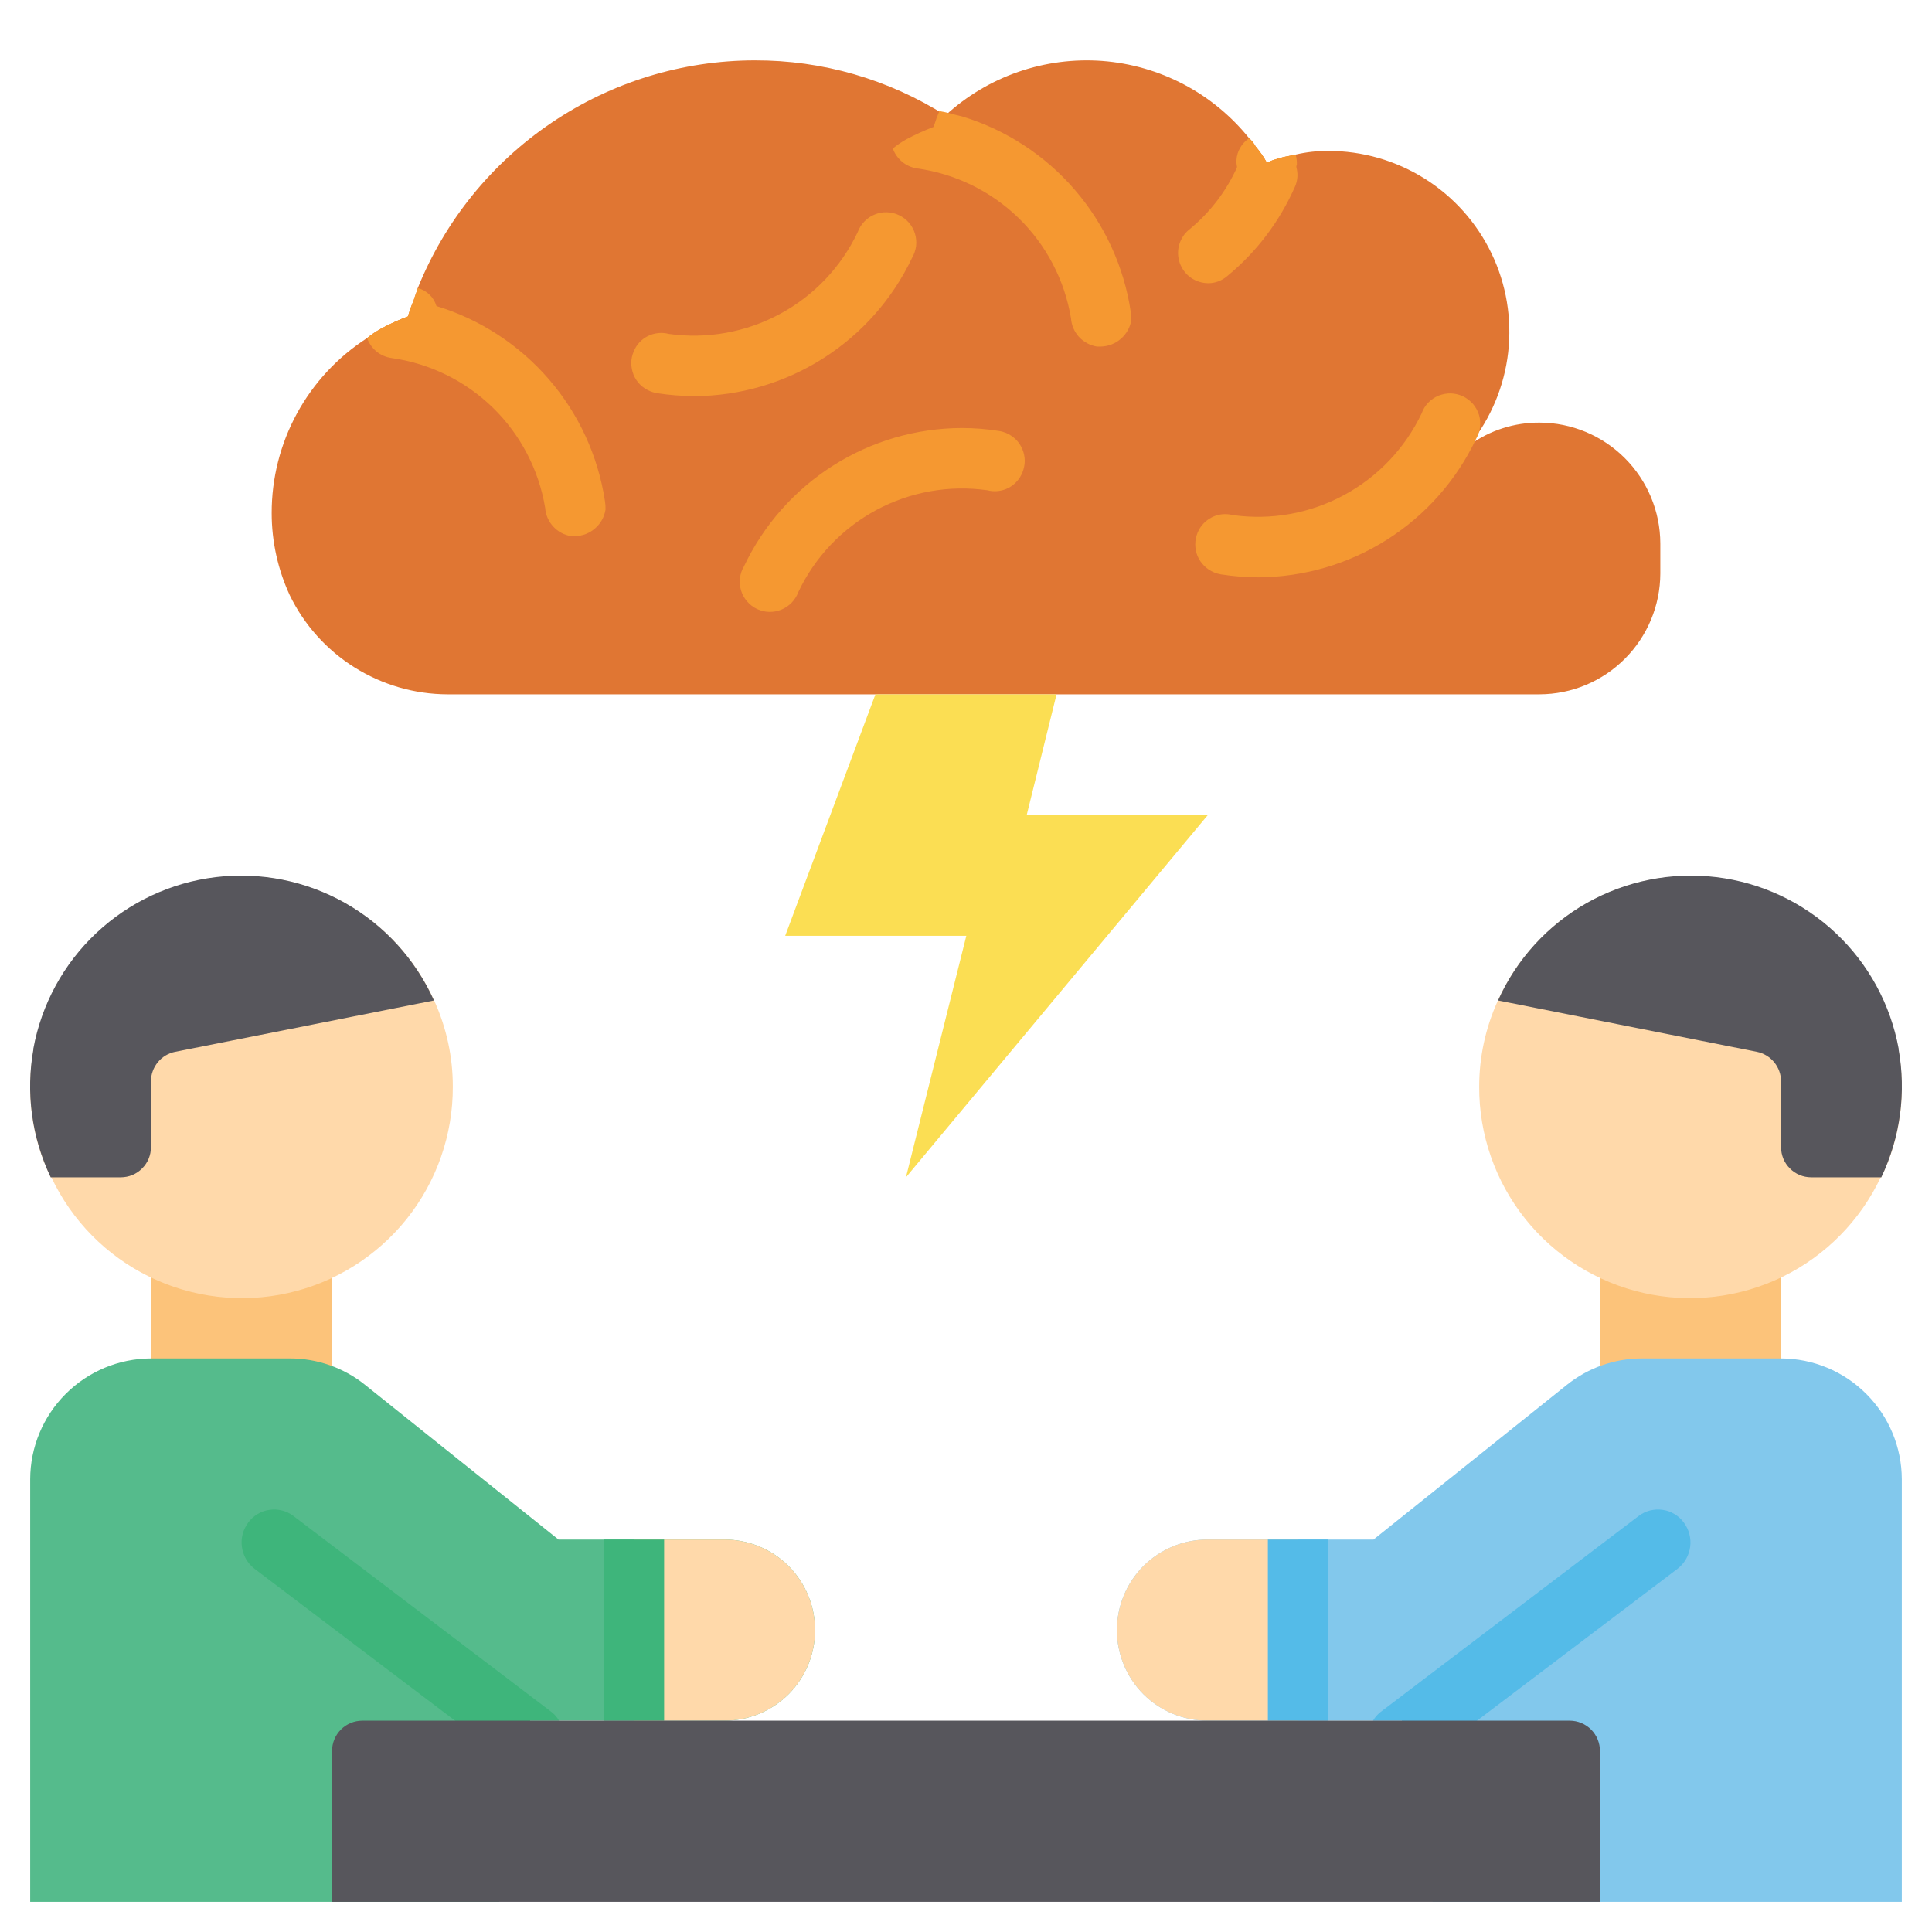 <svg width="24" height="24" viewBox="0 0 24 24" fill="none" xmlns="http://www.w3.org/2000/svg">
<g clip-path="url(#clip0_157_4381)">
<path d="M20.625 6.75V7.125C20.624 7.522 20.465 7.903 20.184 8.184C19.903 8.465 19.523 8.624 19.125 8.625H5.558C5.149 8.624 4.749 8.507 4.403 8.29C4.057 8.073 3.779 7.763 3.6 7.395C3.452 7.075 3.375 6.727 3.375 6.375C3.374 5.942 3.482 5.516 3.689 5.136C3.896 4.756 4.196 4.434 4.56 4.2C4.611 4.157 4.667 4.12 4.725 4.088C4.836 4.027 4.952 3.975 5.07 3.93V3.923C5.089 3.859 5.112 3.796 5.138 3.735C5.152 3.683 5.175 3.63 5.19 3.578C5.527 2.743 6.105 2.029 6.851 1.525C7.596 1.021 8.475 0.751 9.375 0.75C10.214 0.747 11.036 0.984 11.745 1.433C12.006 1.193 12.314 1.009 12.649 0.893C12.984 0.777 13.339 0.731 13.693 0.757C14.047 0.784 14.391 0.883 14.705 1.048C15.019 1.213 15.295 1.441 15.518 1.718C15.551 1.747 15.579 1.783 15.6 1.823C15.652 1.883 15.697 1.948 15.735 2.018H15.742C15.834 1.979 15.93 1.951 16.027 1.935H16.035C16.053 1.923 16.074 1.918 16.095 1.92C16.228 1.889 16.364 1.874 16.5 1.875C16.924 1.874 17.339 1.994 17.698 2.219C18.057 2.444 18.345 2.767 18.528 3.148C18.712 3.53 18.783 3.956 18.735 4.377C18.687 4.798 18.52 5.197 18.255 5.528C18.508 5.345 18.813 5.248 19.125 5.25C19.523 5.251 19.903 5.41 20.184 5.691C20.465 5.972 20.624 6.353 20.625 6.75Z" fill="#E07633"/>
<path d="M10.875 8.625L9.754 11.625H12.004L11.254 14.625L15.004 10.125H12.754L13.125 8.625H10.875Z" fill="#FBDE53"/>
<path d="M5.445 3.923V3.93C5.445 4.029 5.405 4.125 5.335 4.195C5.264 4.266 5.169 4.305 5.07 4.305C4.997 4.306 4.926 4.286 4.865 4.247C4.804 4.209 4.755 4.153 4.725 4.088C4.836 4.027 4.951 3.975 5.07 3.93V3.923C5.089 3.859 5.111 3.796 5.137 3.735C5.152 3.683 5.175 3.63 5.19 3.578C5.244 3.592 5.294 3.621 5.335 3.66C5.376 3.699 5.406 3.748 5.422 3.803C5.437 3.841 5.445 3.881 5.445 3.923ZM8.625 4.921C8.469 4.92 8.314 4.908 8.161 4.884C8.132 4.879 8.103 4.871 8.075 4.859C8.029 4.84 7.987 4.813 7.952 4.778C7.917 4.743 7.889 4.701 7.87 4.655C7.852 4.609 7.842 4.56 7.842 4.511C7.842 4.461 7.852 4.412 7.872 4.367C7.905 4.283 7.968 4.215 8.048 4.175C8.128 4.135 8.221 4.125 8.307 4.148C8.782 4.215 9.266 4.128 9.689 3.9C10.111 3.673 10.45 3.316 10.655 2.883C10.673 2.834 10.701 2.789 10.737 2.752C10.773 2.714 10.816 2.684 10.865 2.665C10.913 2.645 10.965 2.635 11.017 2.637C11.069 2.638 11.12 2.65 11.168 2.673C11.215 2.695 11.257 2.727 11.291 2.766C11.325 2.806 11.351 2.852 11.366 2.902C11.381 2.952 11.386 3.004 11.38 3.056C11.373 3.108 11.356 3.158 11.33 3.203C11.087 3.715 10.704 4.148 10.225 4.452C9.747 4.756 9.192 4.919 8.625 4.921ZM11.947 5.317C12.102 5.317 12.257 5.329 12.411 5.354C12.44 5.358 12.469 5.367 12.497 5.378C12.543 5.397 12.584 5.425 12.62 5.46C12.655 5.495 12.682 5.536 12.701 5.582C12.72 5.628 12.73 5.677 12.73 5.727C12.729 5.776 12.719 5.825 12.7 5.871C12.666 5.954 12.604 6.022 12.524 6.063C12.443 6.103 12.351 6.113 12.264 6.09C11.789 6.023 11.305 6.11 10.883 6.337C10.461 6.565 10.122 6.921 9.917 7.355C9.899 7.404 9.871 7.448 9.835 7.486C9.799 7.523 9.755 7.553 9.707 7.573C9.659 7.593 9.607 7.602 9.555 7.601C9.503 7.6 9.451 7.587 9.404 7.565C9.357 7.543 9.315 7.511 9.281 7.471C9.247 7.432 9.221 7.386 9.206 7.336C9.191 7.286 9.186 7.233 9.192 7.182C9.198 7.13 9.215 7.08 9.242 7.035C9.485 6.523 9.868 6.089 10.347 5.785C10.825 5.481 11.38 5.319 11.947 5.317ZM15.63 7.172C15.475 7.171 15.32 7.159 15.167 7.135C15.137 7.13 15.108 7.122 15.081 7.11C15.035 7.091 14.993 7.064 14.958 7.028C14.923 6.993 14.895 6.952 14.876 6.906C14.857 6.86 14.848 6.811 14.848 6.762C14.848 6.712 14.858 6.663 14.877 6.617C14.911 6.534 14.974 6.466 15.054 6.426C15.134 6.385 15.226 6.376 15.313 6.398C15.788 6.465 16.272 6.379 16.694 6.151C17.117 5.924 17.455 5.567 17.661 5.134C17.678 5.085 17.706 5.04 17.742 5.002C17.779 4.965 17.822 4.935 17.87 4.915C17.919 4.896 17.971 4.886 18.023 4.887C18.075 4.889 18.126 4.901 18.173 4.923C18.221 4.946 18.262 4.978 18.297 5.017C18.331 5.056 18.356 5.103 18.372 5.152C18.387 5.202 18.392 5.255 18.385 5.307C18.379 5.358 18.362 5.408 18.336 5.453C18.093 5.966 17.71 6.399 17.231 6.703C16.752 7.007 16.197 7.169 15.63 7.172ZM16.087 2.318C15.898 2.748 15.611 3.129 15.247 3.428C15.181 3.486 15.095 3.519 15.007 3.518C14.93 3.517 14.854 3.493 14.791 3.448C14.728 3.403 14.681 3.339 14.655 3.266C14.63 3.193 14.627 3.113 14.649 3.039C14.67 2.965 14.714 2.898 14.775 2.85C15.029 2.642 15.232 2.377 15.367 2.078C15.382 2.06 15.392 2.04 15.397 2.018C15.436 1.928 15.509 1.858 15.6 1.823C15.651 1.883 15.697 1.948 15.735 2.018H15.742C15.834 1.979 15.929 1.951 16.027 1.935H16.035C16.064 1.973 16.087 2.016 16.102 2.063V2.07C16.127 2.152 16.122 2.24 16.087 2.318Z" fill="#F59831"/>
<path d="M7.522 6.33C7.508 6.42 7.463 6.502 7.394 6.562C7.326 6.623 7.238 6.657 7.147 6.66H7.095C7.009 6.646 6.93 6.604 6.872 6.54C6.813 6.476 6.778 6.394 6.772 6.307C6.693 5.834 6.465 5.398 6.121 5.063C5.777 4.729 5.335 4.513 4.86 4.447C4.792 4.437 4.728 4.409 4.675 4.365C4.623 4.321 4.583 4.264 4.56 4.2C4.611 4.157 4.666 4.12 4.725 4.087C4.836 4.027 4.951 3.975 5.07 3.93V3.922C5.089 3.859 5.111 3.796 5.137 3.735C5.235 3.75 5.325 3.78 5.422 3.802C5.964 3.967 6.448 4.283 6.818 4.711C7.189 5.14 7.43 5.665 7.515 6.225C7.521 6.26 7.523 6.295 7.522 6.33ZM14.054 3.975C14.04 4.065 13.994 4.147 13.926 4.207C13.857 4.268 13.77 4.302 13.679 4.305H13.626C13.54 4.291 13.462 4.249 13.403 4.185C13.345 4.121 13.31 4.039 13.304 3.952C13.225 3.479 12.997 3.043 12.653 2.708C12.309 2.374 11.867 2.158 11.391 2.092C11.324 2.082 11.26 2.054 11.207 2.01C11.154 1.966 11.114 1.909 11.091 1.845C11.143 1.802 11.198 1.765 11.256 1.732C11.368 1.672 11.483 1.62 11.601 1.575V1.567C11.62 1.504 11.643 1.441 11.669 1.38C11.766 1.395 11.856 1.425 11.954 1.447C12.496 1.612 12.98 1.928 13.35 2.356C13.72 2.785 13.962 3.31 14.046 3.87C14.053 3.905 14.055 3.94 14.054 3.975ZM16.11 2.047C16.11 2.055 16.11 2.055 16.102 2.062V2.07C16.093 2.159 16.051 2.241 15.985 2.301C15.918 2.361 15.832 2.393 15.742 2.392H15.735V2.062L15.675 2.385H15.667C15.591 2.372 15.521 2.335 15.467 2.28C15.413 2.225 15.378 2.154 15.367 2.077C15.361 2.048 15.358 2.018 15.36 1.987C15.363 1.933 15.379 1.881 15.407 1.834C15.434 1.787 15.472 1.747 15.517 1.717C15.551 1.747 15.579 1.783 15.6 1.822C15.651 1.882 15.697 1.948 15.735 2.017H15.742C15.833 1.979 15.929 1.951 16.027 1.935H16.035C16.052 1.923 16.073 1.918 16.095 1.92C16.107 1.961 16.112 2.004 16.11 2.047Z" fill="#F59831"/>
<path d="M22.125 15.375H19.875V17.625H22.125V15.375Z" fill="#FCC37A"/>
<path d="M4.125 15.375H1.875V17.625H4.125V15.375Z" fill="#FCC37A"/>
<path d="M23.625 13.5C23.627 13.89 23.54 14.274 23.37 14.625H23.363C23.108 15.164 22.678 15.6 22.143 15.861C21.607 16.122 20.999 16.193 20.418 16.062C19.837 15.931 19.318 15.606 18.946 15.14C18.575 14.674 18.373 14.096 18.375 13.5C18.375 13.13 18.454 12.764 18.608 12.428C18.854 11.881 19.281 11.435 19.816 11.165C20.351 10.894 20.962 10.815 21.549 10.941C22.135 11.066 22.661 11.388 23.039 11.854C23.416 12.319 23.623 12.9 23.625 13.5Z" fill="#FFD9AA"/>
<path d="M23.584 13.028C23.682 13.569 23.607 14.128 23.37 14.625H22.5C22.4 14.625 22.305 14.586 22.235 14.515C22.164 14.445 22.125 14.35 22.125 14.25V13.433C22.125 13.347 22.095 13.263 22.04 13.196C21.985 13.129 21.909 13.083 21.825 13.066L18.609 12.428C18.838 11.917 19.225 11.493 19.712 11.217C20.2 10.942 20.763 10.829 21.319 10.896C21.875 10.963 22.395 11.206 22.803 11.59C23.211 11.973 23.485 12.477 23.586 13.028L23.584 13.028Z" fill="#57565C"/>
<path d="M23.625 18.375V23.625H17.797L17.415 21.375H15C14.702 21.375 14.415 21.256 14.204 21.046C13.993 20.834 13.875 20.548 13.875 20.25C13.875 19.952 13.993 19.666 14.204 19.454C14.415 19.244 14.702 19.125 15 19.125H17.062L19.462 17.205C19.728 16.991 20.059 16.874 20.4 16.875H22.125C22.523 16.876 22.903 17.035 23.184 17.316C23.465 17.597 23.624 17.977 23.625 18.375Z" fill="#82C8EC"/>
<path d="M0.375 13.5C0.373 13.89 0.46 14.274 0.63 14.625H0.638C0.892 15.164 1.322 15.6 1.857 15.861C2.393 16.122 3.001 16.193 3.582 16.062C4.163 15.931 4.682 15.606 5.054 15.14C5.425 14.674 5.627 14.096 5.625 13.5C5.626 13.13 5.546 12.764 5.393 12.428C5.146 11.881 4.719 11.435 4.184 11.165C3.649 10.894 3.038 10.815 2.451 10.941C1.865 11.066 1.339 11.388 0.961 11.854C0.584 12.319 0.377 12.9 0.375 13.5Z" fill="#FFD9AA"/>
<path d="M0.416 13.028C0.318 13.569 0.393 14.128 0.63 14.625H1.5C1.6 14.625 1.695 14.586 1.765 14.515C1.836 14.445 1.875 14.35 1.875 14.25V13.433C1.875 13.347 1.905 13.263 1.96 13.196C2.014 13.129 2.091 13.083 2.175 13.066L5.391 12.428C5.161 11.917 4.775 11.493 4.287 11.217C3.8 10.942 3.237 10.829 2.681 10.896C2.125 10.963 1.605 11.206 1.197 11.59C0.789 11.973 0.515 12.477 0.414 13.028L0.416 13.028Z" fill="#57565C"/>
<path d="M10.125 20.25C10.125 20.548 10.007 20.834 9.796 21.046C9.585 21.256 9.298 21.375 9 21.375H6.585L6.48 21.983L6.202 23.625H0.375V18.375C0.376 17.977 0.535 17.597 0.816 17.316C1.097 17.035 1.478 16.876 1.875 16.875H3.6C3.941 16.874 4.272 16.991 4.537 17.205L6.938 19.125H9C9.298 19.125 9.585 19.244 9.796 19.454C10.007 19.666 10.125 19.952 10.125 20.25Z" fill="#55BB8C"/>
<path d="M10.125 20.25C10.125 20.548 10.007 20.834 9.796 21.046C9.585 21.256 9.298 21.375 9 21.375H7.875V19.125H9C9.298 19.125 9.585 19.244 9.796 19.454C10.007 19.666 10.125 19.952 10.125 20.25ZM16.125 19.125V21.375H15C14.702 21.375 14.415 21.256 14.204 21.046C13.993 20.834 13.875 20.548 13.875 20.25C13.875 19.952 13.993 19.666 14.204 19.454C14.415 19.244 14.702 19.125 15 19.125H16.125Z" fill="#FFD9AA"/>
<path d="M6.945 21.375H6.585L6.48 21.983C6.443 21.967 6.407 21.947 6.375 21.922L3.158 19.485C3.073 19.418 3.019 19.322 3.005 19.215C2.99 19.109 3.019 19.001 3.083 18.915C3.114 18.872 3.153 18.836 3.199 18.809C3.244 18.781 3.294 18.763 3.347 18.756C3.399 18.748 3.452 18.751 3.504 18.764C3.555 18.777 3.603 18.8 3.645 18.832L6.855 21.27C6.891 21.299 6.922 21.335 6.945 21.375Z" fill="#3EB57B"/>
<path d="M17.056 21.375H17.416L17.521 21.983C17.558 21.967 17.593 21.947 17.626 21.922L20.843 19.485C20.927 19.418 20.982 19.322 20.996 19.215C21.01 19.109 20.982 19.001 20.918 18.915C20.887 18.872 20.848 18.836 20.802 18.809C20.757 18.781 20.707 18.763 20.654 18.756C20.602 18.748 20.549 18.751 20.497 18.764C20.446 18.777 20.398 18.8 20.356 18.832L17.146 21.27C17.11 21.299 17.079 21.335 17.056 21.375Z" fill="#54BBE8"/>
<path d="M8.25 19.125H7.5V21.375H8.25V19.125Z" fill="#3EB57B"/>
<path d="M16.5 19.125H15.75V21.375H16.5V19.125Z" fill="#54BBE8"/>
<path d="M4.5 21.375H19.5C19.599 21.375 19.695 21.415 19.765 21.485C19.835 21.555 19.875 21.651 19.875 21.75V23.625H4.125V21.75C4.125 21.651 4.165 21.555 4.235 21.485C4.305 21.415 4.401 21.375 4.5 21.375Z" fill="#57565C"/>
</g>
<defs>
<clipPath id="clip0_157_4381">
<rect width="24" height="24" fill="white"/>
</clipPath>
</defs>
</svg>

